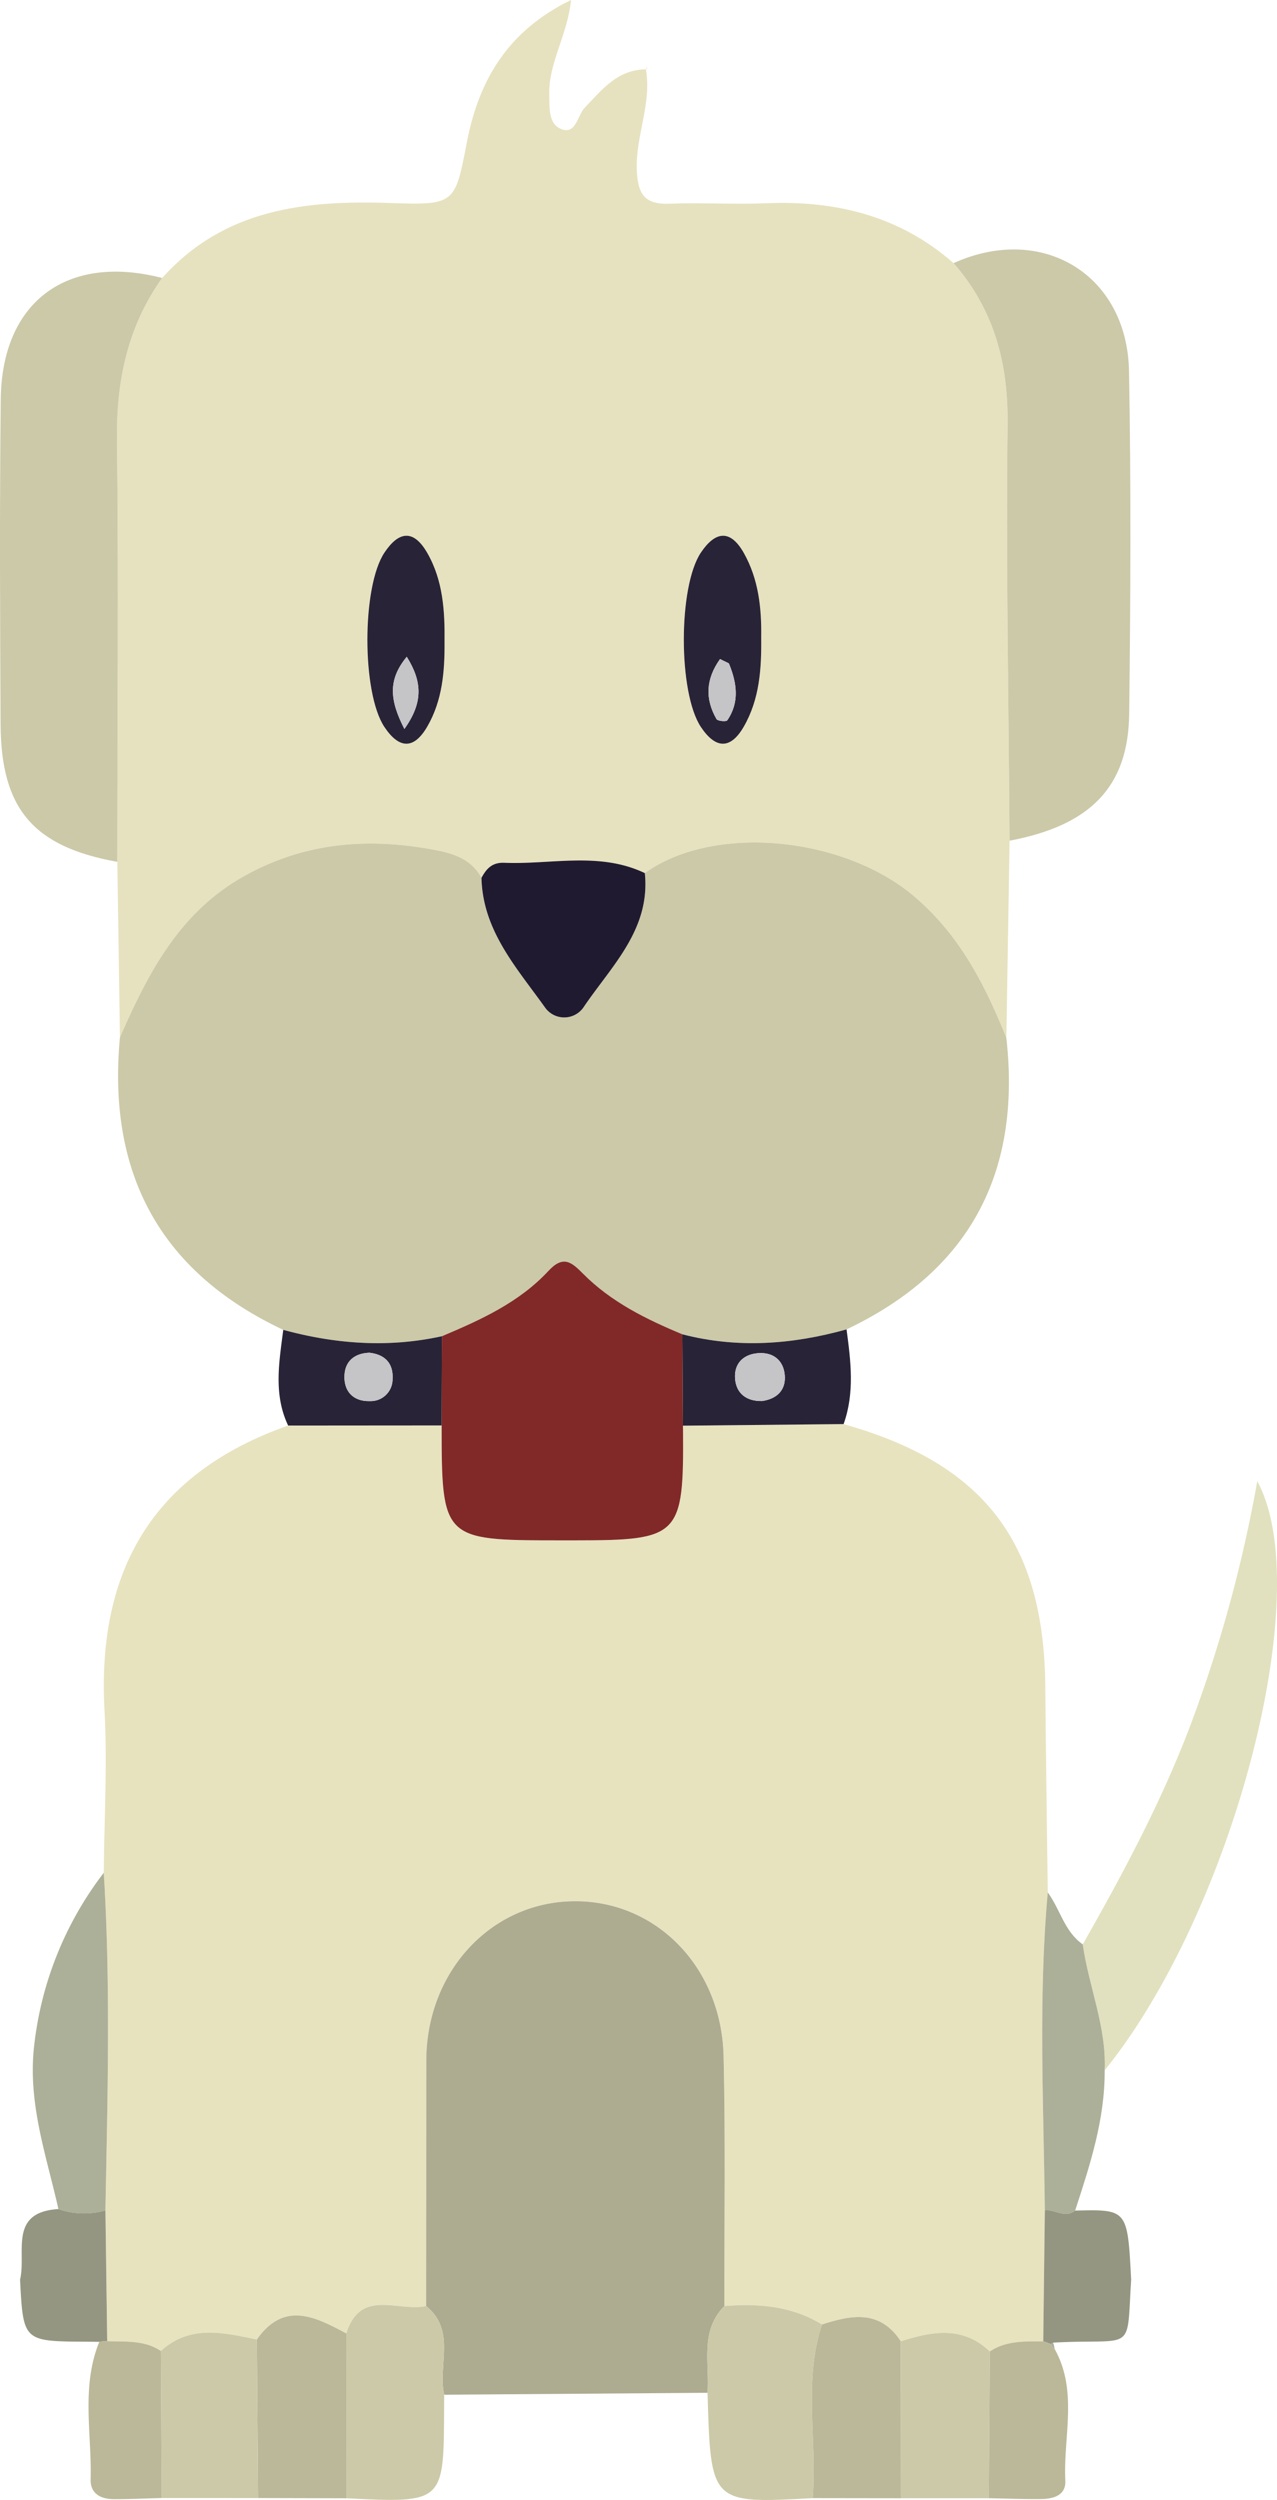 <svg id="Layer_1" data-name="Layer 1" xmlns="http://www.w3.org/2000/svg" viewBox="0 0 349.505 684.042"><defs><style>.cls-1{fill:#e7e3bf;}.cls-2{fill:#e6e2bf;}.cls-3{fill:#ccc9a8;}.cls-4{fill:#ccc9a9;}.cls-5{fill:#e1e1bf;}.cls-6{fill:#adb098;}.cls-7{fill:#282336;}.cls-8{fill:#949681;}.cls-9{fill:#adab90;}.cls-10{fill:#802928;}.cls-11{fill:#bbb899;}.cls-12{fill:#201a30;}.cls-13{fill:#c5c4c6;}</style></defs><title>dog</title><path class="cls-1" d="M164.359,544.426c.119-14.83,1.014-29.7.2-44.482-2.1-38.378,13.4-64.905,50.257-77.883q20.99-.019,42.011-.034c.008,31.118.341,31.447,31.806,31.447h4.818c28.545,0,29.66-1.145,29.444-30.178,0-.4-.018-.8-.028-1.2l43.974-.433c38.4,10.8,54.882,32.288,55.21,71.858.155,18.766.444,37.53.673,56.295-2.619,28.97-1.142,57.979-.8,86.977q-.22,17.927-.441,35.853c-5.046.031-10.147-.227-14.623,2.786-7.413-7.109-15.826-5.5-24.366-2.8-5.665-8.7-13.5-7.224-21.576-4.594-8.259-5.078-17.342-5.8-26.7-5.053-.037-22.792.321-45.593-.218-68.373-.582-24.589-18.735-42.785-41.306-42.388-22.522.4-40,19.375-40.061,43.583q-.081,33.588-.047,67.177c-7.554,1.7-17.99-4.994-21.835,7.5-8.514-4.552-17.02-9-24.5,1.663-9.105-1.886-18.257-4.156-26.267,3.136-4.5-3.025-9.659-2.5-14.682-2.686l-.486-35.783C165.388,606.013,166.265,575.213,164.359,544.426Z" transform="translate(-135.959 -32)"/><path class="cls-2" d="M412.272,262.032q-.44,26.984-.879,53.969c-5.847-14.524-12.728-28.083-25.133-38.657-19.286-16.44-54.855-20.072-73.812-6.443-12.456-5.937-25.6-2.3-38.445-2.825-3.365-.138-4.919,1.627-6.266,4.122-2.5-4.762-7.115-6.518-11.826-7.452-18.152-3.6-35.538-2.584-52.423,6.587-18.326,9.954-26.9,26.775-34.7,44.541q-.358-24.024-.716-48.048c.023-38.5.371-77-.085-115.491-.192-16.2,2.917-31,12.358-44.271,16.932-18.917,39.1-21.337,62.638-20.51,17.524.616,17.538.118,20.736-16.547C266.969,54.036,274.872,40.427,292.247,32c-.949,9.587-6.155,17.153-5.96,25.788.081,3.582-.317,8.2,3.373,9.56,3.98,1.467,4.306-3.758,6.341-5.888,4.7-4.918,8.935-10.378,16.624-10.486l.139.149c1.586,9.314-2.872,18.043-2.515,27.352.252,6.567,2.062,9.545,8.959,9.269,8.807-.352,17.653.237,26.459-.131,19.153-.8,36.559,3.489,51.278,16.385,11.076,12.681,14.994,27.342,14.788,44.2C411.269,186.133,412.017,224.086,412.272,262.032ZM257.633,207.668c.093-8.456-.4-16.836-4.738-24.38-3.735-6.5-7.781-6-11.721-.077-6.211,9.333-6.227,38.377-.005,47.712,3.934,5.9,7.984,6.335,11.723-.1C257.048,223.669,257.687,215.715,257.633,207.668Zm86.649-1.2c.137-8.089-.707-16.025-4.761-23.187-3.7-6.543-7.813-5.931-11.737-.08-6.232,9.294-6.225,38.391.007,47.727,3.938,5.9,8.032,6.307,11.733-.1C343.872,223.3,344.392,214.914,344.283,206.473Z" transform="translate(-135.959 -32)"/><path class="cls-3" d="M312.446,270.9c18.957-13.629,54.526-10,73.812,6.443,12.405,10.574,19.286,24.133,25.133,38.657,4.122,36.839-9.952,63.7-43.738,79.748-14.865,4.142-29.821,5.261-44.931,1.345-9.926-4.131-19.523-8.854-27.2-16.6-3.132-3.161-5.407-5.137-9.477-.746-7.97,8.6-18.512,13.388-29.137,17.864-14.628,3.228-29.084,2.166-43.427-1.738-33.984-16.006-48.14-43.091-44.7-80,7.8-17.763,16.379-34.584,34.7-44.538,16.885-9.171,34.271-10.186,52.423-6.587,4.711.934,9.325,2.69,11.826,7.452.328,14.5,9.711,24.692,17.418,35.513a6.432,6.432,0,0,0,10.487-.049C303.219,296.392,314.038,286.411,312.446,270.9Z" transform="translate(-135.959 -32)"/><path class="cls-4" d="M412.272,262.032c-.255-37.947-1-75.9-.539-113.837.206-16.855-3.712-31.516-14.788-44.2,24.176-10.932,47.524,3.061,48.016,29.54.581,31.266.428,62.554.049,93.825C444.768,247.335,434.342,257.869,412.272,262.032Z" transform="translate(-135.959 -32)"/><path class="cls-4" d="M180.338,108.064c-9.441,13.275-12.55,28.074-12.358,44.271.456,38.492.109,76.994.085,115.491-22.911-4.14-31.819-14.413-31.945-37.561-.162-29.679-.283-59.362.044-89.039C136.458,114.524,154.326,101.344,180.338,108.064Z" transform="translate(-135.959 -32)"/><path class="cls-5" d="M432.3,564.012c11.31-19.874,22.066-40,30.054-61.517a377.568,377.568,0,0,0,17.705-65.208c16.4,29.964-6.525,117.553-41.756,161.188C438.823,586.547,433.925,575.564,432.3,564.012Z" transform="translate(-135.959 -32)"/><path class="cls-6" d="M164.359,544.426c1.906,30.787,1.029,61.587.455,92.385a21.228,21.228,0,0,1-12.866-.364c-3.316-14.745-8.461-29.054-6.632-44.757A94.873,94.873,0,0,1,164.359,544.426Z" transform="translate(-135.959 -32)"/><path class="cls-6" d="M432.3,564.012c1.626,11.553,6.524,22.536,6,34.463.091,13.384-4,25.888-8.087,38.389-2.78,2.187-5.523-.358-8.291-.073-.339-29-1.815-58.007.8-86.977C426.126,554.406,427.27,560.518,432.3,564.012Z" transform="translate(-135.959 -32)"/><path class="cls-7" d="M322.726,397.095c15.107,3.915,30.063,2.8,44.928-1.346,1.163,8.681,2.261,17.36-.807,25.91q-21.991.217-43.98.436Q322.794,409.6,322.726,397.095Zm21.756,18.262c4.117-.558,6.609-3.01,6.263-7.071-.341-4.009-3.1-6.358-7.306-6.033-4.165.322-6.627,2.961-6.294,7.016C337.475,413.3,340.265,415.429,344.483,415.357Z" transform="translate(-135.959 -32)"/><path class="cls-7" d="M213.485,395.875c14.342,3.9,28.8,4.966,43.429,1.738q-.039,12.207-.082,24.414-21.013.016-42.011.034C210.764,413.521,212.362,404.686,213.485,395.875Zm23.587,6.26c-4.226.152-6.845,2.468-6.845,6.647s2.65,6.7,6.914,6.585a5.986,5.986,0,0,0,6.264-6.017C243.654,405.122,241.408,402.637,237.072,402.136Z" transform="translate(-135.959 -32)"/><path class="cls-8" d="M421.924,636.789c2.768-.285,5.511,2.261,8.291.073,14.333-.349,14.333-.349,15.335,18.873-1.286,20.636,1.23,16.033-21.363,17.254.008,0-.658.417-.658.417a12.664,12.664,0,0,0-2.044-.765Q421.7,654.716,421.924,636.789Z" transform="translate(-135.959 -32)"/><path class="cls-8" d="M151.948,636.447a21.228,21.228,0,0,0,12.866.364q.24,17.893.485,35.784a13.306,13.306,0,0,0-2.165.182c-1.187-.014-2.374-.035-3.561-.042-17.253-.095-17.253-.094-18.126-16.978C143.242,648.394,138.128,637.273,151.948,636.447Z" transform="translate(-135.959 -32)"/><path class="cls-2" d="M312.625,50.973l.608-.779c-.158.308-.316.615-.471.926Z" transform="translate(-135.959 -32)"/><path class="cls-9" d="M329.608,686.715q-36.038.265-72.076.531c-1.819-8.053,3.368-17.535-4.948-24.264q.019-33.588.047-67.177c.059-24.208,17.539-43.187,40.061-43.583,22.571-.4,40.724,17.8,41.306,42.388.539,22.78.181,45.581.219,68.373C327.409,669.87,330.225,678.626,329.608,686.715Z" transform="translate(-135.959 -32)"/><path class="cls-10" d="M256.831,422.027q.042-12.207.082-24.414c10.623-4.476,21.165-9.265,29.135-17.864,4.07-4.391,6.345-2.415,9.477.746,7.674,7.744,17.272,12.467,27.2,16.6q.073,12.5.145,25c.013.4.028.8.031,1.2.217,29.033-.9,30.177-29.444,30.178h-4.818C257.172,453.474,256.84,453.145,256.831,422.027Z" transform="translate(-135.959 -32)"/><path class="cls-3" d="M329.608,686.715c.618-8.089-2.2-16.845,4.61-23.732,9.36-.745,18.443-.024,26.7,5.051-5.134,15.606-1.281,31.691-2.526,47.505C330.47,717.052,330.47,717.052,329.608,686.715Z" transform="translate(-135.959 -32)"/><path class="cls-3" d="M252.584,662.982c8.316,6.73,3.129,16.212,4.948,24.264-.009,1.2-.025,2.4-.028,3.608-.063,26.034-.063,26.034-26.741,24.725q-.007-22.549-.014-45.1C234.594,657.988,245.03,664.68,252.584,662.982Z" transform="translate(-135.959 -32)"/><path class="cls-11" d="M230.749,670.482q.007,22.549.014,45.1l-24.173-.064q-.172-21.686-.343-43.372C213.728,661.486,222.235,665.931,230.749,670.482Z" transform="translate(-135.959 -32)"/><path class="cls-3" d="M206.247,672.145q.171,21.686.343,43.372l-26.368-.007q-.12-20.114-.241-40.228C187.99,667.989,197.141,670.259,206.247,672.145Z" transform="translate(-135.959 -32)"/><path class="cls-11" d="M358.392,715.54c1.245-15.814-2.608-31.9,2.526-47.505,8.079-2.628,15.911-4.107,21.577,4.6q.028,21.469.055,42.939Z" transform="translate(-135.959 -32)"/><path class="cls-4" d="M382.55,715.57q-.027-21.47-.055-42.939c8.54-2.708,16.953-4.312,24.364,2.794q-.141,20.066-.277,40.14Z" transform="translate(-135.959 -32)"/><path class="cls-11" d="M406.581,715.564q.138-20.072.277-40.14c4.479-3.01,9.579-2.752,14.625-2.782a13.315,13.315,0,0,1,2.042.756,5.721,5.721,0,0,0,1.073,1.306c6.465,11.558,2.34,24.017,2.933,36.059.2,4.068-3.325,5-6.708,5.032C416.077,715.837,411.329,715.653,406.581,715.564Z" transform="translate(-135.959 -32)"/><path class="cls-11" d="M179.98,675.281q.12,20.114.241,40.228c-4.357.114-8.714.328-13.07.312-3.544-.013-6.491-1.42-6.387-5.415.327-12.568-2.629-25.359,2.37-37.631a13.5,13.5,0,0,1,2.165-.18C170.321,672.785,175.476,672.256,179.98,675.281Z" transform="translate(-135.959 -32)"/><path class="cls-12" d="M312.446,270.9c1.591,15.511-9.227,25.492-16.805,36.761a6.432,6.432,0,0,1-10.487.049c-7.708-10.82-17.09-21.012-17.418-35.513,1.347-2.5,2.9-4.261,6.266-4.123C286.851,268.6,299.99,264.963,312.446,270.9Z" transform="translate(-135.959 -32)"/><path class="cls-7" d="M257.629,207.66c.057,8.054-.581,16.009-4.736,23.161-3.739,6.436-7.789,6-11.723.1-6.222-9.335-6.206-38.378.005-47.712,3.94-5.92,7.985-6.421,11.721.077C257.232,190.832,257.726,199.213,257.629,207.66Zm-10.992,23.8c5.236-7.348,4.857-12.995.649-19.756C242.14,217.956,242.538,223.472,246.638,231.463Z" transform="translate(-135.959 -32)"/><path class="cls-7" d="M344.293,206.464c.1,8.45-.421,16.835-4.767,24.365-3.7,6.411-7.795,6-11.733.1-6.232-9.335-6.239-38.433-.007-47.727,3.924-5.851,8.033-6.463,11.737.08C343.576,190.448,344.42,198.384,344.293,206.464Zm-11.267,5.867c-3.9,5.48-4.153,10.87-.968,16.431.311.542,2.664.755,2.945.347,3.43-4.989,2.615-10.238.5-15.466C335.395,213.371,334.849,213.275,333.026,212.33Z" transform="translate(-135.959 -32)"/><path class="cls-6" d="M424.6,674.705a5.721,5.721,0,0,1-1.073-1.306c0,.009.669-.413.661-.409A8.1,8.1,0,0,1,424.6,674.705Z" transform="translate(-135.959 -32)"/><path class="cls-13" d="M344.468,415.354c-4.2.075-6.993-2.057-7.323-6.086-.333-4.056,2.128-6.695,6.294-7.016,4.207-.325,6.965,2.024,7.306,6.033C351.091,412.346,348.6,414.8,344.468,415.354Z" transform="translate(-135.959 -32)"/><path class="cls-13" d="M237.072,402.136c4.335.5,6.582,2.987,6.333,7.215a5.986,5.986,0,0,1-6.264,6.017c-4.264.116-6.915-2.4-6.914-6.585S232.846,402.287,237.072,402.136Z" transform="translate(-135.959 -32)"/><path class="cls-13" d="M246.638,231.463c-4.1-7.992-4.5-13.508.649-19.756C251.495,218.469,251.874,224.116,246.638,231.463Z" transform="translate(-135.959 -32)"/><path class="cls-13" d="M333.026,212.33c1.824.945,2.369,1.04,2.479,1.312,2.113,5.228,2.928,10.477-.5,15.466-.281.408-2.634.2-2.945-.347C328.872,223.2,329.127,217.81,333.026,212.33Z" transform="translate(-135.959 -32)"/></svg>